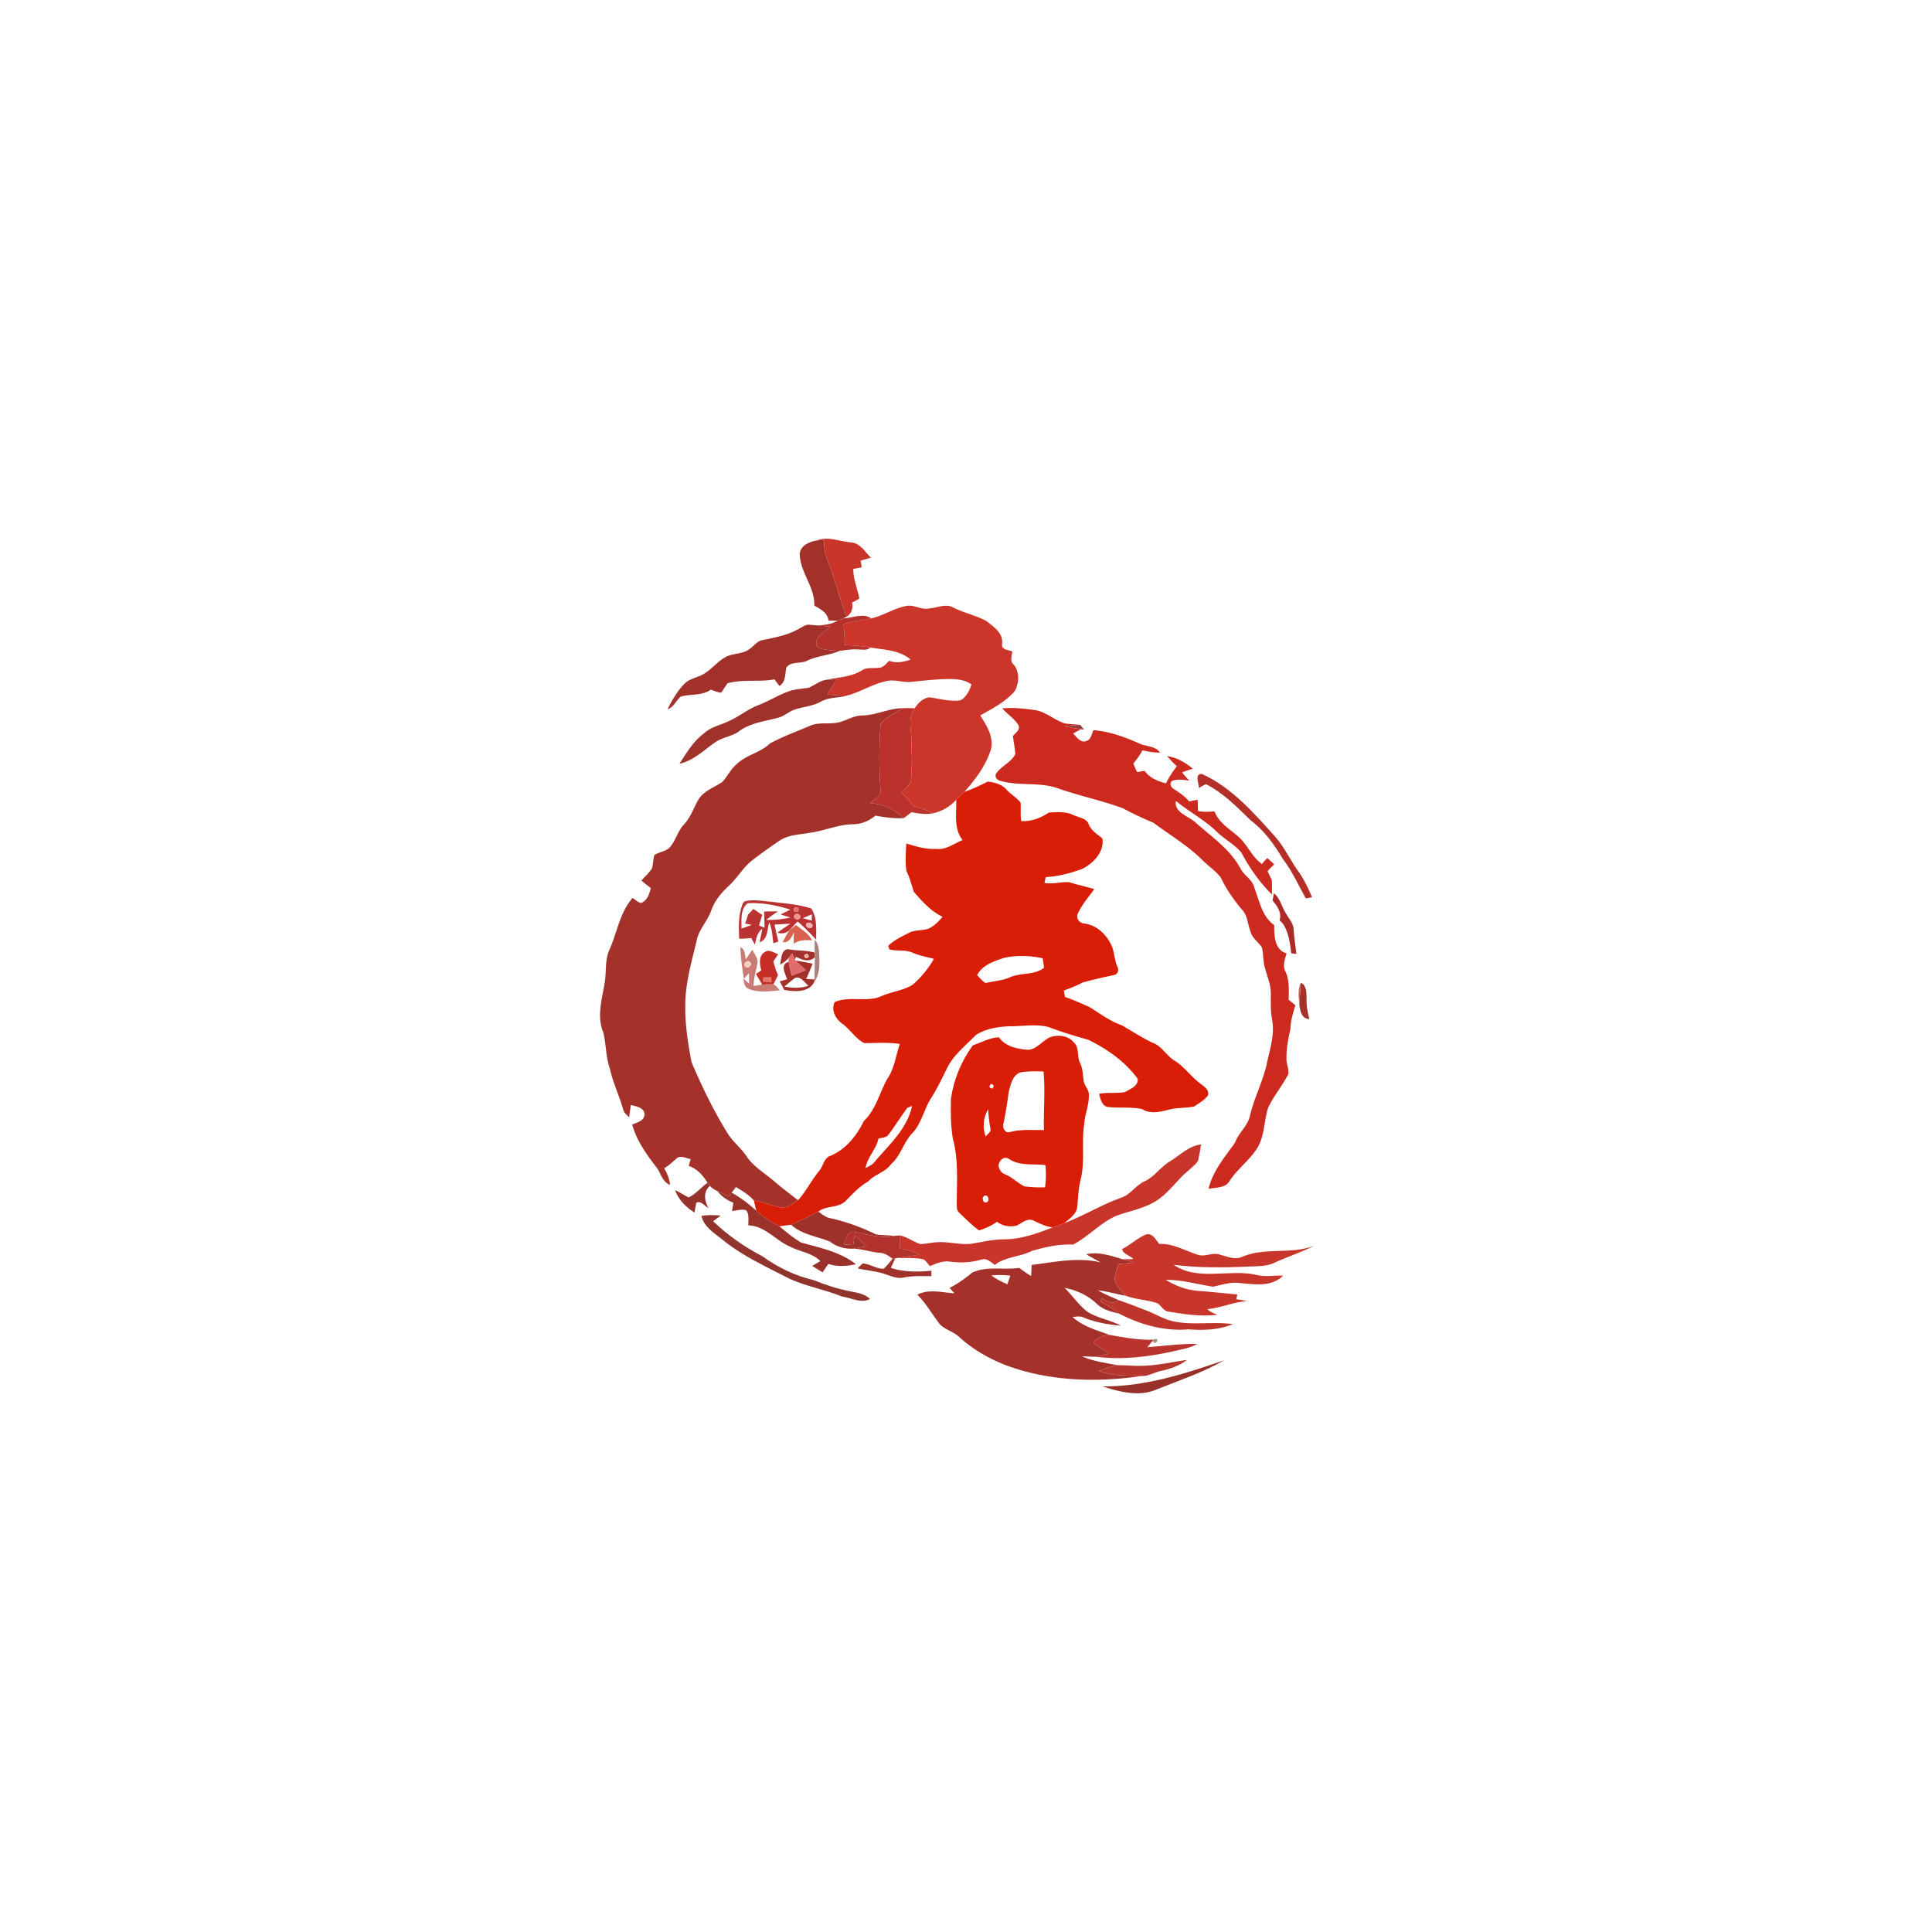 <svg t="1609912602018" class="icon" viewBox="0 0 2315 1024" version="1.1" xmlns="http://www.w3.org/2000/svg" p-id="19096" width="200" height="200"><path d="M978.608 2.141c13.41-5.449 27.141 1.076 40.686 2.293 11.31 0.433 17.05 11.33 24.339 18.345-4.107 1.162-8.233 2.295-12.333 3.428 0.401 2.7 0.779 5.371 1.186 8.067-3.373 0.675-6.72 1.296-10.065 1.943-0.079 12.25 4.993 23.527 7.289 35.346-2.698 1.969-5.723 3.428-8.691 4.938 1.377 6.718-0.509 13.056-6.451 16.944-8.631-21.934-14.163-44.949-22.714-66.938-3.318-7.961-4.883-16.486-4.423-25.094-2.946 0.187-5.884 0.431-8.824 0.728z" fill="#CA352B" p-id="19097"></path><path d="M958.429 20.863c-1.538-11.516 10.704-17.294 20.179-18.722 2.94-0.299 5.878-0.541 8.824-0.73-0.46 8.608 1.105 17.133 4.423 25.094 8.551 21.989 14.083 45.004 22.714 66.938-1.02 0.513-3.044 1.538-4.071 2.075-2.242 0.918-4.478 1.835-6.692 2.753a168.126 168.126 0 0 1-11.086-0.269c-1.082-9.552-9.686-13.599-17.023-17.918 0.806-21.499-15.731-38.308-17.267-59.221zM952.869 505.457c6.983 0.972 13.918 2.321 20.854 3.75a320.189 320.189 0 0 1-7.747 18.291c3.296 0.193 6.614 0.378 9.929 0.594l-0.104 2.724c-5.906 13.141-24.093 12.25-36.182 9.77a594.054 594.054 0 0 0-5.343-10.173c2.97-0.836 5.939-1.672 8.928-2.48-2.367-6.718-8.846-18.05 1.837-20.856 1.033 5.53 2.295 11.007 3.54 16.482a1007.164 1007.164 0 0 0 16.94-6.472 573.107 573.107 0 0 0-12.651-11.629zM939.834 536.593c9.556 1.971 19.511 2.265 28.845-0.972-4.669-3.644-8.96-11.44-15.837-9.418-4.505 3.239-8.661 6.937-13.008 10.39zM1558.739 531.926c7.666 4.018 6.499 13.436 6.902 20.693-0.32 7.796 1.483 15.405 3.32 22.933-9.42-0.271-10.986-9.55-12.01-17.051 0.49-8.848 1.084-17.727 1.788-26.575z" fill="#A3312A" p-id="19098"></path><path d="M1084.904 80.816c9.719-2.726 18.943 5.097 28.737 2.669 9.737-0.674 20.531-6.476 29.57-0.431 12.517 5.961 26.361 8.93 38.607 15.487 8.771 6.905 20.479 14.514 18.943 27.356-1.402 7.42 7.446 7.178 12.167 9.174-0.131 4.911-3.103 10.82 0.919 14.921 8.201 8.714 7.471 22.718 2.051 32.674-11.147 12.868-26.74 20.801-41.335 29.108 7.715 12.197 16.648 25.93 12.679 41.091-6.069 19.131-18.504 35.616-31.645 50.481a300.228 300.228 0 0 0-9.8 9.444c-7.337 8.203-17.102 13.951-27.897 16.217-7.255-3.939-15.16-6.423-23.124-8.474-4.476-5.963-9.355-11.574-14.811-16.648 4.726-4.612 11.552-8.659 11.796-16.026 1.402-16.079 0.698-32.296 0.242-48.43-0.271-12.114-4.319-25.792 4.047-36.208 3.935-6.285 9.847-12.246 17.562-13.164 12.414 1.589 24.85 5.558 37.476 3.532 6.745-3.858 10.714-11.707 12.976-18.938-7.471-5.505-17.131-6.451-26.117-6.533-15.462 0.081-30.811 1.943-46.186 3.428-9.609 1.025-19.074-3.048-28.683-1.105-17.131 3.21-31.969 13.436-48.78 17.698-7.611-0.216-15.214-0.836-22.825-1.402 3.67-6.207 7.45-12.331 11.251-18.427-4.423 0.24-8.873 0.458-13.271 0.834 14.407-3.074 29.837-3.237 42.815-11.088 6.097-4.399 13.707-2.403 20.671-3.4 5.581 0.055 8.792-5.1 12.598-8.389 8.468 3.318 17.297 1.347 25.629-1.379-13.194-11.574-31.704-11.654-48.103-14.514-10.146-1.754-20.426-2.592-30.703-2.889-0.161-8.553-0.649-17.076-1.597-25.548 10.926-2.753 22.046-4.643 33.161-6.504 14.248-3.019 26.63-11.735 40.982-14.62z" fill="#CC352A" p-id="19099"></path><path d="M1010.495 95.518c10.903-0.458 23.631-6.852 33.431-0.079-11.115 1.862-22.235 3.752-33.161 6.504 0.948 8.474 1.436 16.995 1.597 25.548 10.279 0.297 20.557 1.135 30.703 2.889-4.51 4.073-10.417 2.319-15.837 2.265-7.043-0.403-14.004 0.972-20.994 1.672-8.901-0.352-18.16-0.513-26.469-4.128-7.04-11.253 8.634-18.266 15.055-25.092-8.364-0.486-16.701-1.298-25.033-1.996 11.548 1.186 23.607 0.942 34.016-4.832 2.213-0.914 4.452-1.831 6.692-2.751z" fill="#B4322B" p-id="19100"></path><path d="M957.833 107.635c3.856-1.699 7.444-5.127 11.953-4.531 8.332 0.698 16.671 1.508 25.033 1.996-6.421 6.824-22.095 13.837-15.055 25.092 8.311 3.615 17.568 3.776 26.469 4.128-12.761 5.585-27.114 5.908-39.659 12.14-7.666 3.642-18.618 0.216-24.254 7.745-1.894 7.742-0.46 17.481-8.423 22.205a1023.765 1023.765 0 0 1-5.853-7.88c-18.423 3.481-37.665-0.431-56.007 4.612-3.076 3.481-5.023 7.772-7.936 11.361-4.313-0.433-8.311-2.161-12.301-3.697-10.708 7.823-24.314 4.856-36.267 8.443-5.443 4.938-8.197 12.602-15.668 15.218 5.176-10.738 11.355-21.179 19.528-29.922 6.529-7.308 16.951-7.984 24.855-13.084 8.633-5.532 15.182-13.708 24.006-18.968 9.149-5.855 21.374-3.455 29.979-10.441 5.369-3.481 9.149-9.847 15.969-10.657 14.923-3.105 30.277-5.939 43.632-13.761zM943.856 491.805c10.685 2.159 21.991 1.109 32.434 4.185l0.104 5.477c-6.826 6.637-15.404 3.074-22.716-0.513-0.272 0.889-0.781 2.696-1.023 3.613a1405.852 1405.852 0 0 0-3.402-7.473c-1.321 1.538-2.62 3.076-3.888 4.643-2.853 3.693-6.686 6.419-10.708 8.714 1.752-6.368 0.919-17.35 9.198-18.646z m19.802 7.257c0.46 3.833 2.242 4.506 5.399 1.998-0.46-3.78-2.242-4.452-5.399-1.998z" fill="#A2312B" p-id="19101"></path><path d="M969.462 178.483c6.639-3.129 12.598-7.931 19.993-9.336 4.397-0.376 8.848-0.592 13.271-0.834a907.632 907.632 0 0 0-11.251 18.427c7.611 0.566 15.214 1.186 22.825 1.402-10.277 2.885-21.635 1.725-31.078 7.312-9.527 5.206-20.566 5.91-30.733 9.174-7.127 2.319-12.657 7.959-19.912 9.876-15.808 4.236-32.968 6.018-46.566 15.945-8.739 6.718-20.449 7.231-29.299 13.735-13.621 9.387-25.792 21.851-42.575 25.44 8.468-12.923 16.457-26.764 29.165-36.101 8.305-8.228 20.317-10.008 30.436-15.188 12.248-5.369 22.551-14.38 35.206-18.968 12.653-4.885 24.119-12.382 37.016-16.73 7.556-2.641 15.678-2.722 23.501-4.153z" fill="#A1312B" p-id="19102"></path><path d="M1032.704 211.805c16.942-0.03 32.376-8.85 49.321-8.716-9.283 5.613-19.619 10.386-26.874 18.673-1.862 26.117-1.862 52.583-0.136 78.755 1.461 8.012-7.526 11.574-12.138 16.351 15.137 1.133 29.381 6.96 40.009 17.969-11.387 0.592-22.771-0.946-33.919-3.021-7.628 6.366-16.911 10.33-26.978 10.386-17.591 0.216-33.827 7.772-51.097 10.091-12.464 2.374-26.062 2.24-36.939 9.631C922.735 369.53 911.673 377.355 901.013 385.69c-10.714 8.256-17.161 20.508-27.037 29.6-9.062 8.311-17.297 17.912-21.531 29.623-4.289 12.95-14.915 22.825-17.617 36.422-6.022 25.2-13.464 50.428-13.676 76.543-0.568 23.312 3.152 46.515 7.467 69.343 12.846 30.081 27.146 59.758 44.658 87.495 6.15 8.93 14.84 15.759 20.905 24.768 8.882 13.623 23.609 21.395 35.401 32.107 8.634 7.287 17.698 14.028 26.573 21.017-6.499 4.586-14.077 10.553-22.578 8.175-10.197-2.213-19.972-6.043-30.247-7.743-5.912-6.909-13.865-11.521-21.528-16.162a989.764 989.764 0 0 0-5.017 6.743c-0.812 1.107-2.425 3.322-3.239 4.429-4.616-2.079-9.257-4.103-13.841-6.262-3.265-1.699-6.773-3.4-9.068-6.364-0.7-0.948-2.128-2.809-2.828-3.753-5.532-8.689-12.467-16.834-22.585-20.126a727.139 727.139 0 0 1 2.376-8.126c-5.017-0.831-10.388-4.149-15.352-2.021-5.452 4.376-10.335 9.499-16.463 13.033 3.833 6.016 6.241 12.789 7.183 19.884-8.742-3.343-10.929-12.787-15.489-19.912-12.248-15.888-24.579-32.724-29.95-52.369 5.721-2.7 14.386-4.208 14.764-12.057-0.028-8.392-10.173-9.768-16.463-11.468a535.557 535.557 0 0 1-2.047 14.866c-2.376-2.724-5.668-4.995-6.826-8.553-4.559-16.756-12.411-32.406-16.052-49.429-5.046-14.06-4.533-29.195-7.931-43.573-8.341-19.534-1.349-40.929 1.78-60.894 1.916-12.681 0-26.119 5.365-38.151 9.446-20.746 12.307-44.597 27.822-62.273 3.422 1.943 6.281 5.345 10.331 5.963 7.335-2.859 9.794-10.926 11.627-17.804-3.833-2.968-7.634-5.91-11.33-9.013 4.156-4.885 9.225-9.09 12.624-14.596 1.565-5.205 1.402-10.712 2.832-15.92 5.534-3.856 13.033-4.1 18.001-8.739 7.711-8.256 9.815-20.101 17.725-28.223 7.738-8.337 11.251-19.32 16.807-29.033 6.311-11.062 19.316-14.893 29.165-21.906 6.041-6.639 9.876-15.192 16.891-21.019 11.468-11.196 28.353-13.652 39.879-24.793 14.942-8.201 31.131-14.03 46.805-20.722 11.877-5.961 25.472-1.349 37.803-5.235 8.547-2.505 16.452-7.496 25.601-7.658zM1301.642 857.442c14.785-3.455 29.299 1.699 43.301 5.906 4.856 1.353 9.745 2.679 14.622 4.022-6.474 0.592-12.976 1.19-19.452 1.722-1.78 6.241-4.586 12.473-4.26 19.079 1.998 7.444 7.796 13.08 12.657 18.807-11.092-1.727-21.857-5.237-33.057-6.368 7.849 4.61 16.376 7.878 24.634 11.652-6.606 5.906-13.65 1.998-19.827-2.21-0.382 1.024-1.186 3.103-1.568 4.156a122.08 122.08 0 0 1 22.101 14.24c-9.715-2.157-19.859-4.879-27.114-12.138-10.47-9.957-24.038-15.837-38.076-18.695 9.56 9.416 17.027 20.93 27.85 29.025 12.276 7.452 26.95 9.527 39.604 16.355-15.08-1.324-30.189-3.912-44.302-9.603-4.23-2.272-9.011-1.273-13.519-0.785 12.418 11.33 29.036 15.89 44.47 21.446-7.774 0-14.785 3.371-19.668 9.369 6.15 4.366 12.329 8.739 18.484 13.135-5.155 1.294-10.335 2.62-15.544 3.644-5.5 0.053-10.98-0.433-16.457-0.433 13.357 5.884 27.926 7.715 42.115 10.521-7.416 1.515-14.543 4.022-21.503 6.934 16.111 6.476 33.728 4.998 50.696 6.097-53.61 7.91-109.94 6.26-161.234-12.464-20.903-7.986-40.739-19.182-57.274-34.368-7.556-7.206-19.1-8.879-25.2-17.865-8.207-11.033-15.165-23.015-24.927-32.805 14.028-7.174 29.619-2.511 44.432-1.618-1.916-2.187-3.859-4.374-5.772-6.529 9.789-4.86 18.641-11.31 27.059-18.245 17.672-8.332 37.61-2.859 56.251-5.715 4.667 3.371 9.361 6.771 14.329 9.766 0.293-4.452 0.46-8.848 0.651-13.275 27.379-3.347 55.25-9.686 82.716-2.995-5.753-3.265-11.631-6.285-17.218-9.766z m-113.667 25.359c5.827 4.482 12.464 7.692 19.184 10.579a777.321 777.321 0 0 1 3.4-10.282c-7.503-0.884-15.084-1.158-22.583-0.297z m-14.465 1.731" fill="#A4322B" p-id="19103"></path><path d="M1082.025 203.089c4.667-0.376 9.361 0.026 14.028 0.134-8.366 10.417-4.315 24.095-4.047 36.208 0.456 16.134 1.16 32.351-0.242 48.43-0.244 7.367-7.07 11.414-11.796 16.026 5.456 5.074 10.335 10.685 14.811 16.648 7.965 2.049 15.869 4.533 23.124 8.474-8.549 1.833-17.239 0.348-25.707-1.271-3.108 2.374-6.183 4.775-9.312 7.098-10.629-11.009-24.872-16.836-40.009-17.969 4.612-4.775 13.599-8.337 12.138-16.351-1.725-26.17-1.725-52.637 0.136-78.755 7.255-8.286 17.591-13.06 26.874-18.673z" fill="#BA322B" p-id="19104"></path><path d="M1200.927 203.305c13.054-1.241 26.199 0.271 39.143 2.024 13.2 1.998 23.155 12.006 35.618 15.918 6.122 1.107 12.358 1.054 18.537 1.754-6.395 0.352-12.738 0.944-19.106 1.565 6.692 1.43 13.415 2.777 20.182 3.725-3.184 1.646-6.366 3.343-9.497 5.099 4.262 4.126 9.041 11.898 16.052 8.928 5.691-1.699 6.043-8.417 8.392-12.95 19.562 1.566 38.261 8.527 56.039 16.514 8.063 3.182 18.16 2.562 23.737 10.411-7.174 0.189-14.191-1.216-21.149-2.724-2.917 5.747-6.854 10.846-10.876 15.863a585.561 585.561 0 0 0 4.402 10.197 1239.608 1239.608 0 0 0 9.094-1.483c6.069 8.5 15.918 12.655 25.735 14.948 3.269-7.446 8.207-13.922 12.846-20.532-4.022-3.803-8.012-7.662-11.467-11.979 11.544 1.591 21.77 7.664 30.648 14.976-4.319 1.428-8.634 2.777-12.816 4.423 2.535 3.508 5.556 6.639 8.553 9.794-6.826-0.728-14.032-2.213-20.614 0.539-3.644 2.887-1.268 7.636 2.073 9.526 6.587 4.399 13.281 8.769 18.429 14.919 3.405-0.645 6.801-1.319 10.207-1.996 0.129 4.506 0.267 9.011 0.428 13.546 6.476 1.347 13.139 0.969 19.696 0.431 5.127 13.086 17.239 20.665 27.519 29.299 11.629 9.631 16.919 24.821 29.252 33.751a160.601 160.601 0 0 1 6.499-7.123c2.889 2.376 5.587 4.991 8.364 7.528-2.722 2.671-5.636 5.153-7.904 8.23 1.51 3.67 3.481 7.149 5.013 10.846 0.271 5.638 0.195 11.304 0.114 16.97-14.976-14.571-26.876-31.973-36.723-50.32-7.986-9.28-18.964-15.298-28.007-23.47-14.974-15.003-33.938-24.878-50.29-38.176-2.376 13.786 14.514 17.888 22.823 25.224 19.452 17.348 42.175 32.514 54.747 56.065 4.26 8.199 13.784 12.571 16.134 21.908 6.122 15.837 9.253 35.128 24.01 45.516 0.134 12.492 0.191 29.731 14.893 33.885-2.185 7.233-5.078 15.003-1.158 22.231 4.749 10.496 3.774 22.123 3.612 33.323 2.669 2.183 5.452 4.315 8.012 6.716-2.722 9.2-5.668 18.429-5.853 28.111-2.563 11.656-4.991 23.419-4.749 35.427-0.352 6.34 3.021 12.356 2.242 18.669-7.183 14.408-18.022 26.683-24.579 41.39-4.645 15.483-3.941 32.699-12.414 46.971-9.143 14.81-23.768 25.09-33.321 39.633-4.96 9.013-16.535 7.847-25.253 9.658 4.749-20.964 19.236-37.907 31.433-54.934 4.342-12.327 16.026-20.608 18.347-33.724 4.987-19.935 14.299-38.499 19.344-58.411 3.617-18.158 10.303-36.369 7.066-55.121-2.1-10.712-1.642-21.639-1.642-32.481-0.108-13.41-7.312-25.442-8.665-38.664-0.808-5.534-0.511-11.306-2.427-16.622-4.558-6.26-11.709-10.982-13.463-18.994-3.262-8.419-3.286-18.453-9.762-25.334-10.065-11.924-19.106-24.874-25.797-39.014-6.395-7.904-14.97-13.761-22.176-20.909-17.379-17.241-38.634-29.706-58.118-44.275-12.437-5.396-24.819-10.899-36.693-17.485-25.196-9.225-51.586-14.783-76.944-23.552-22.64-8.555-47.544-2.594-70.506-9.499-3.746-1.054-5.5-3.534-5.256-7.448 5.906-9.955 18.427-13.975 23.631-24.335-0.433-7.312-1.943-14.488-2.859-21.745 3.184-3.859 9.798-7.961 6.207-13.68-4.991-7.651-12.976-12.67-18.991-19.469z" fill="#CC291F" p-id="19105"></path><path d="M1275.118 224.566c6.366-0.621 12.711-1.215 19.106-1.565 1.215 1.459 3.612 4.342 4.83 5.774l-3.752-0.484c-6.769-0.948-13.493-2.293-20.184-3.725z" fill="#993B36" p-id="19106"></path><path d="M1436.487 298.681c0.272-5.369-5.558-17.157 3.617-16.807 35.669 16.026 61.974 46.46 87.684 74.95 12.144 13.707 19.322 30.705 30.357 45.218 5.558 8.663 9.981 18.081 14.026 27.576-1.884 0.35-5.668 1.025-7.552 1.375-8.933-16.16-16.486-33.13-27.844-47.809-10.091-17.216-22.125-33.618-38.18-45.732-16.457-16.001-32.833-32.835-53.527-43.329-2.995 1.269-5.746 2.993-8.582 4.559z" fill="#B32F27" p-id="19107"></path><path d="M1155.599 303.347c9.684-3.398 18.964-7.742 28.087-12.329 8.144 0.972 16.86 3.235 22.441 9.686 4.998 5.799 12.116 9.387 16.783 15.487 0.541 7.367-0.433 14.84 0.808 22.176 11.906 0.621 23.344-3.587 33.03-10.25 9.929-0.541 20.449-1.512 29.647 3.103 6.423 3.023 15.544 3.508 18.266 11.226 3.048 7.579 10.494 11.682 16.346 16.834 2.166 16.404-10.678 29.248-24.004 36.29-14.223 5.206-28.868 9.036-44.031 9.981-0.354 1.703-1.056 5.127-1.434 6.854 9.798 1.78 19.484-1.213 29.25-0.918 10.01 3.21 20.341 5.288 30.38 8.364-6.903 9.902-15.301 19.023-20.048 30.243-1.565 5.965 2.859 10.793 8.714 11.117 16.032 2.132 28.52 15.648 33.67 30.38 1.862 7.176 2.512 14.677 5.502 21.558 1.998 3.587 0.411 8.903-3.99 9.63-12.49 2.675-25.012 5.452-37.31 8.852-7.45 3.78-15.141 6.96-23.018 9.739 0.352 1.941 1.082 5.799 1.434 7.715 9.902 3.373 19.446 7.743 29.031 11.926 12.817 7.796 24.85 17.21 39.251 22.071 11.958 7.068 23.665 14.596 36.188 20.667 11.52 3.806 16.887 15.674 26.978 21.745 12.063 7.528 19.967 19.698 31.433 27.899 4.342 3.532 10.574 7.337 8.23 13.947-4.262 5.638-10.742 9.2-16.541 13.088-9.847 1.915-20.129 1.105-29.895 3.666-10.492 2.671-22.364 5.721-32.16-0.621-13.438-2.83-27.442-1.105-41.063-2.505-7.337-1.298-9.07-9.688-10.466-15.759 10.14-2.24 20.693-0.132 30.811-2.183 6.232-3.508 16.404-7.18 15.294-15.948-15.16-20.585-36.61-35.72-59.407-46.784-16.026-4.423-31.942-9.28-47.486-15.161-13.979-3.697-28.575-1.16-42.821-0.972-15.131 0.161-31.108 2.238-44.111 10.494-11.896 12.413-26.172 23.149-34.082 38.825-6.258 12.517-12.191 25.255-19.745 37.096-8.634 13.436-11.251 30.3-22.636 42.007-10.384 11.009-13.627 26.74-25.12 36.804-6.962 9.849-19.723 12.14-27.678 20.909-10.123 5.799-18.022 14.242-26.121 22.475-8.767 9.766-23.416 5.717-33.399 13.519-10.742 5.609-21.639 10.952-32.754 15.727-4.667 0.753-9.334 1.3-14.004 1.831-9.93-5.123-19.318-11.274-27.655-18.722-0.942-4.047-1.913-8.092-2.859-12.087 10.277 1.699 20.052 5.53 30.247 7.743 8.498 2.378 16.079-3.589 22.578-8.175 9.961-10.551 16.056-23.959 25.391-34.967 4.964-5.937 5.558-15.89 13.924-18.344 18.154-7.8 31.159-24.04 39.582-41.443 14.433-13.542 18.586-33.615 28.054-50.424 8.64-12.466 10.201-27.95 15.139-42.009-14.168-2.159-28.467-1.024-42.658-0.999-10.604-5.369-16.703-16.459-26.335-23.23-7.959-5.693-13.784-16.404-9.064-25.956 18.103-7.904 39.094 1.107 57.036-7.552 11.731-4.938 24.85-6.368 35.883-12.87 10.466-8.716 19.129-19.615 25.981-31.352-8.311-2.266-16.864-3.642-24.821-7.068-8.933-4.344-19.102-1.89-28.495-4.183-0.373-1.076-1.105-3.265-1.483-4.344 7.206-7.068 16.463-11.302 25.338-15.808 7.04-3.536 15.273-2.265 22.663-4.643 6.934-3.101 12.409-8.551 17.08-14.407-14-6.692-24.449-18.427-34.426-29.946-2.698-8.364-4.836-16.945-8.797-24.876-1.618-10.899-0.698-21.989-0.238-32.915 11.731 3.373 23.52 7.257 35.932 6.393 11.847 1.619 21.234-6.582 31.649-10.549-11.088-13.708-7.125-32.08-7.692-48.322a302.211 302.211 0 0 1 9.8-9.446z m15.211 219.54c3.214 3.345 6.073 7.233 10.205 9.524 9.198-2.185 18.862-2.751 27.708-6.232 13.41-6.773 29.977-2.456 42.304-12.032-0.511-3.803-1.056-7.609-1.618-11.385-15.105-3.4-30.974-3.776-46.16-0.592-12.331 4.234-25.826 8.336-32.44 20.718z m-83.361 158.941c-8.04 10.335-14.785 21.772-22.803 32.217-2.751 3.829-7.931 3.532-12.004 4.8-2.809 12.814-13.33 22.148-15.487 35.183 4.096-1.996 8.442-3.992 11.221-7.796 17.161-20.292 38.849-39.366 44.465-66.535-1.347 0.539-4.043 1.591-5.392 2.132z" fill="#d81e06" p-id="19108"></path><path d="M1258.638 597.163c9.522-3.21 21.336-1.833 28.002 6.342 7.174 6.368 3.428 16.998 7.584 24.768 3.373 6.529 3.076 14.028 4.234 21.125 0.594 6.045 6.362 10.333 6.264 16.569 0.56 12.168-4.889 23.552-5.64 35.639-3.455 22.258 1.375 45.138-4.4 67.103-2.675 10.195-2.773 20.799-3.806 31.246-0.564 9.253-9.227 14.564-15.458 20.15-4.694 1.943-9.469 3.612-14.299 5.127-8.527-1.111-16.107-5.019-23.718-8.689-7.308-2.242-12.973 3.371-18.911 6.447-8.256 2.079-17.161 0.726-23.957-4.505-6.451 4.802-13.898 7.931-21.478 10.415-8.417-6.311-15.888-13.707-23.393-21.021-3.909-2.94-3.048-8.144-3.237-12.407 0-25.553 2.268-51.722-4.72-76.653-2.588-15.729-2.588-31.785-2.291-47.673 3.368-23.124 12.409-45.248 26.274-64.053 10.254-3.506 20.103-9.225 31.136-9.711 8.148 11.357 22.451 14.219 35.563 15.055 10.653-1.109 16.86-11.31 26.252-15.275z m-36.371 42.412c-9.391 3.78-11.416 14.976-13.625 23.718-1.699 12.6-3.589 25.145-6.26 37.557-1.618 4.938 2.024 12.116 7.959 10.04 13.275-3.562 26.984-2.109 40.552-2.297-0.704-23.421 1.775-46.89-0.456-70.201-9.387-0.352-18.917-0.569-28.17 1.182z m-35.104 13.841c-2.458 3.186-1.835 5.017 1.916 5.424 2.512-3.21 1.89-5.017-1.916-5.424z m-6.097 62.812c2.401-2.834 7.151-5.695 5.611-10.063-1.483-7.418-2.162-14.944-2.669-22.449-5.778 9.739-7.04 21.908-2.942 32.512z m15.544 35.804c0.942 4.049 3.207 7.984 7.39 9.416 8.604 3.506 15.247 10.333 23.368 14.622 8.23 0.946 16.594 1.538 24.903 1.107 1.048-8.877 1.508-17.837 0.293-26.683-14.569-1.699-30.622 1.428-43.464-7.178-5.965-4.773-12.921 2.533-12.49 8.716z m-17.647 35.722c-3.483 2.586-0.136 10.195 4.075 6.879 3.477-2.594 0.081-10.146-4.075-6.879z" fill="#d81e06" p-id="19109"></path><path d="M1526.494 424.761c7.556 6.177 9.225 16.323 14.329 24.227 3.504 6.393 9.416 12.17 9.331 19.965 0.486 9.579 2.266 19.025 3.188 28.544-1.565-0.163-4.639-0.539-6.183-0.726-1.186-12.252-3.233-25.552-10.14-35.832-0.946-0.916-2.808-2.696-3.752-3.587 2.861-9.31-2.749-17.078-8.445-23.798 0.541-2.94 1.111-5.882 1.672-8.793z" fill="#AC2B26" p-id="19110"></path><path d="M889.382 439.005c0.708-3.237 2.7-4.938 6.045-5.127 9.361-1.591 18.858 0.378 28.219 1.082 16.219 1.996 32.731 3.101 48.379 8.093 7.227 10.846 5.91 24.903 5.939 37.366-7.151-7.503-14.325-14.948-22.154-21.747-3.347 3.32-6.476 6.826-9.658 10.305-3.99 3.806-9.306 4.832-14.488 2.997 4.993-3.723 10.303-7.017 15.377-10.657-6.336 0.269-12.649 0.702-18.964 1.052 1.266 6.797 2.944 13.544 4.724 20.262-2.022 0.702-4.079 1.43-6.101 2.13-1.186-8.417-1.51-17.133-4.911-25.039-2.944 8.313-1.218 20.426-11.578 23.8 1.005-5.45 2.353-10.846 3.269-16.295-5.988 4.667-7.634 12.032-8.852 19.129a106.726 106.726 0 0 1-4.391-7.88c-4.834 0.433-9.662 0.891-14.52 0.81-0.566-13.464-1.188-27.44 3.666-40.282z m6.37-2.159c-8.933 7.286-7.043 20.154-7.314 30.351 4.158-1.457 8.313-2.913 12.469-4.423-2.024-0.403-6.043-1.239-8.067-1.646 1.266-3.562 2.48-7.149 3.534-10.763 2.157-2.213 4.257-4.48 6.366-6.718a259.11 259.11 0 0 0 10.655 7.068c-1.353 4.234-2.563 8.527-3.994 12.734 2.242 0.891 4.51 1.78 6.745 2.671-0.131-6.474-0.378-12.923-0.541-19.371 5.511-0.161 10.986-0.216 16.486-0.161-4.612 3.345-9.55 6.285-13.729 10.142 9.713 0.405 19.369-0.861 28.866-2.804a1546.132 1546.132 0 0 1-11.841-3.699c3.884-1.941 7.77-3.884 11.68-5.772-16.541-5.074-33.942-8.799-51.315-7.611z m56.088 5.424c-1.428 4.37 0.059 5.853 4.478 4.478 1.408-4.399-0.076-5.882-4.478-4.478z m0.407 8.525c-2.995 3.67 3.562 7.286 6.069 4.047 2.864-3.64-3.589-7.312-6.069-4.047z m9.741 3.912c3.557 0.972 7.119 1.943 10.714 2.915 0-1.89 0.026-5.668 0.026-7.53-3.595 1.512-7.183 3.023-10.74 4.614z m4.535 6.366c-2.484 3.562 3.774 7.395 6.444 4.505 2.62-3.666-3.748-7.335-6.444-4.505z" fill="#BB3232" p-id="19111"></path><path d="M951.84 442.27c4.4-1.404 5.884 0.079 4.478 4.478-4.418 1.375-5.906-0.108-4.478-4.478z" fill="#E47070" p-id="19112"></path><path d="M952.246 450.795c2.48-3.267 8.933 0.407 6.069 4.047-2.507 3.239-9.064-0.375-6.069-4.047z" fill="#F1958F" p-id="19113"></path><path d="M966.522 461.073c2.696-2.832 9.064 0.836 6.444 4.505-2.669 2.891-8.928-0.942-6.444-4.505z" fill="#F5B2B3" p-id="19114"></path><path d="M946.151 468.98c2.512-2.077 5.046-4.045 7.581-6.069 6.989 5.585 15.328 10.036 19.397 18.427-7.687-0.783-15.538-0.513-22.201 3.912 0.026-4.505 0.134-8.984 0.325-13.461-2.779 5.636-5.611 12.84-13.383 11.599 2.505-4.938 5.125-9.876 8.281-14.408z" fill="#D96150" p-id="19115"></path><path d="M976.264 480.609c5.153 5.503 5.099 13.383 5.469 20.423 0.276 10.146 0.356 21.206-5.929 29.786l0.104-2.724c0.114-8.875 0.407-17.751 0.486-26.628l-0.104-5.477a189.499 189.499 0 0 1-0.026-15.379z" fill="#AC807F" p-id="19116"></path><path d="M887.225 489.514c5.88 2.318 5.099 9.334 6.557 14.405 2.539-3.829 5.046-7.687 7.634-11.465 2.348 5.367 7.609 10.386 6.122 16.7-1.722 8.905-4.366 17.619-4.663 26.762a269.818 269.818 0 0 1 10.331-1.565c4.482-0.403 8.986-0.484 13.491-0.35 3.4 1.349 5.394 4.505 7.692 7.176-12.197 1.08-25.202 3.076-36.884-1.591-5.534-1.754-6.043-7.878-7.017-12.653a269.222 269.222 0 0 1 7.233 6.205 406.188 406.188 0 0 1-0.272-12.789 465.293 465.293 0 0 1-6.073 7.015C889.412 514.819 887.495 502.218 887.225 489.514z m6.236 18.075c-4.266 3.265 1.426 9.145 4.745 4.832 4.45-3.32-1.343-8.905-4.745-4.832z" fill="#CA7B73" p-id="19117"></path><path d="M916.337 495.475c4.883-4.372 10.98 1.024 16.189 2.295a512.384 512.384 0 0 0-5.853 8.82c1.618 5.477 3.025 11.064 5.666 16.162A760.519 760.519 0 0 1 926.699 534.001c-4.506-0.134-9.009-0.053-13.493 0.352-2.295-4.37-4.83-8.58-7.503-12.708 2.138-1.485 4.319-2.94 6.48-4.37-1.809-7.042-3.54-17.78 4.155-21.8z m-1.646 30.298c-0.028 1.215-0.078 3.642-0.104 4.856l9.762 0.322c-0.081-1.321-0.212-3.963-0.293-5.286-3.129 0.026-6.232 0.051-9.365 0.108z" fill="#C62F28" p-id="19118"></path><path d="M945.366 501.735c1.268-1.565 2.565-3.105 3.888-4.643a1478.342 1478.342 0 0 1 3.402 7.473l0.216 0.891a581.87 581.87 0 0 1 12.653 11.629 991.073 991.073 0 0 1-16.94 6.472c-1.245-5.477-2.507-10.952-3.54-16.482-0.403-1.78-0.242-3.615 0.322-5.341z" fill="#E06B6D" p-id="19119"></path><path d="M963.658 499.062c3.158-2.452 4.938-1.78 5.399 1.998-3.158 2.509-4.938 1.833-5.399-1.998z" fill="#F5B2A1" p-id="19120"></path><path d="M893.46 507.589c3.402-4.073 9.194 1.512 4.745 4.832-3.318 4.313-9.011-1.568-4.745-4.832z" fill="#F4CEC0" p-id="19121"></path><path d="M914.691 525.773c3.133-0.057 6.236-0.081 9.365-0.108 0.081 1.322 0.212 3.965 0.293 5.286l-9.762-0.322c0.026-1.215 0.076-3.642 0.104-4.856z" fill="#E6776F" p-id="19122"></path><path d="M1556.953 558.501c-0.785-8.822-2.318-18.292 1.786-26.575-0.704 8.848-1.298 17.727-1.786 26.575z" fill="#D15E55" p-id="19123"></path><path d="M1401.735 746.149c12.176-7.259 22.666-18.779 37.482-20.292-1.029 6.64-2.215 13.273-3.699 19.831-3.615 5.021-8.689 8.712-13.22 12.899-11.737 9.845-20.313 22.984-32.809 32.024-15.05 11.548-34.373 14.244-51.746 20.638-19.265 8.341-33.48 25.039-51.909 34.54-16.73-0.757-33.216 2.826-49.162 7.549-14.295 7.45-31.728 6.637-44.731 16.836-4.749-3.4-9.686-8.739-16.107-6.34-11.981 3.453-24.494 4.126-36.854 2.484-8.689-1.538-16.891 2.024-24.713 5.343-2.295-2.726-4.374-5.666-7.096-7.989-10.551-2.669-21.56-1.426-32.323-1.78 8.826-1.43 17.698-2.613 26.55-4.047-7.125-4.13-15.114-6.258-23.23-7.231 0.271-5.286-0.348-10.553-0.191-15.837 8.983 1.669 16.215 7.637 24.77 10.417 6.393-0.081 12.63-1.759 19.019-2.187 14.435-1.213 28.683 3.666 43.116 1.699 12.492-2.185 24.958-5.017 37.694-5.203 20.368 0.185 39.879-6.858 58.546-14.276 4.83-1.515 9.603-3.184 14.299-5.127 23.206-8.771 44.383-22.127 67.831-30.408 11.44-3.562 17.532-15.084 28.352-19.721 11.868-5.5 18.97-17.263 30.134-23.82zM1344.568 851.154c10.12-4.877 18.207-13.247 28.628-17.481 7.878-2.132 11.762 6.47 15.89 11.412 16.297-0.812 30.4 7.743 45.325 12.653 8.82 3.508 17.884-2.832 26.736-0.081 9.068 2.318 18.673 7.096 27.926 2.533 27.385-11.516 58.167-2.073 85.664-13.084-16.16 8.498-33.7 13.735-50.161 21.59-8.792 3.368-18.423 2.912-27.682 3.449-30.221 1.3-60.596 1.725-90.651-2.161 29.543 20.101 66.45 4.724 98.994 12.089 10.574 2.889 21.467 0.454 32.211 0.914-13.3 13.843-34.292 10.551-51.508 8.907-11.062-1.674-21.694 2.051-32.321 4.395-18.939-2.859-37.531-8.527-56.879-8.25 11.58 6.898 24.341 12.138 37.941 13.113 15.994 1.182 31.916 3.076 47.913 4.452l-1.186 5.587c4.315 0.726 8.634 1.479 12.952 2.291-16.378 1.137-31.375 8.093-47.622 9.766 3.347 3.32 7.768 5.074 12.138 6.639-19.588 2.48-39.305-0.569-58.621-3.778-6.453-0.515-8.771-7.689-14.005-10.39-12.382-3.746-25.606-4.069-37.741-8.737-4.86-5.727-10.661-11.364-12.657-18.807-0.325-6.606 2.48-12.838 4.26-19.079 6.476-0.532 12.978-1.131 19.452-1.722-4.877-1.343-9.766-2.669-14.622-4.022 4.321 0.028 8.663-0.023 13.005-0.163-3.672-4.501-12.783-6.043-13.379-12.032z" fill="#C8352B" p-id="19124"></path><path d="M847.81 771.671c0.7 0.944 2.128 2.806 2.828 3.753-8.171 7.229-6.606 17.91-1.78 26.492-4.771-2.128-8.739-9.172-14.484-6.285a241.956 241.956 0 0 0-2.161 11.79c-10.248-6.29-19.131-15.352-23.312-26.819 5.64 2.425 10.685 6.016 16.215 8.657 8.714-3.99 14.921-12.03 22.693-17.589z" fill="#96322B" p-id="19125"></path><path d="M859.706 781.788c4.586 2.159 9.225 4.183 13.841 6.262 0.814-1.107 2.427-3.322 3.239-4.429 10.708 5.882 20.313 13.385 29.403 21.505 8.337 7.448 17.725 13.599 27.655 18.722 8.254 6.989 16.679 13.898 25.985 19.452 22.473 6.323 47.081 11.228 65.776 26.042-10.926 2.376-22.313 3.29-33.079-0.407a1118.352 1118.352 0 0 0-6.849 10.144c-4.185-2.563-8.337-5.153-12.494-7.715 3.269-1.943 6.529-3.831 9.794-5.772-9.658-9.77-23.904-11.011-35.641-17.053-17.64-7.233-30.27-25.099-50.562-25.769-0.486-6.075 1.459-12.948-2.722-18.079-5.558-1.775-11.359 0.407-16.94 0.893 0.564-3.318 1.131-6.637 1.695-9.925-7.501-2.915-14.191-7.448-19.102-13.871z" fill="#9B312B" p-id="19126"></path><path d="M947.85 822.017c11.115-4.775 22.014-10.12 32.754-15.727 3.969 2.669 7.662 6.124 12.382 7.446 19.534 4.126 38.477 10.952 56.364 19.749 7.202 1.428 14.651 0.751 21.932 1.969-15.89 3.617-31.24-2.024-46.701-4.59-9.529-2.995-10.445 8.549-13.597 14.654 3.746 0.271 7.526 0.541 11.306 0.855 0.586-3.854 1.186-7.683 1.831-11.516 4.692 4.338 9.387 8.716 14.108 13.058-5.337 0.893-10.681 1.776-15.994 2.832-10.176 0.46-19.967-2.425-28.011-8.634-15.593-6.285-33.452-8.226-46.375-20.097z" fill="#9F312B" p-id="19127"></path><path d="M840.443 811.356c7.662-1.239 15.43-0.974 23.124-0.297-2.966 2.301-6.043 4.537-9.068 6.773 17.562 16.998 37.826 30.896 59.439 42.223 18.241 13.196 38.793 23.124 60.731 28.255 13.951 5.556 28.223 10.436 43.006 13.249 8.61 1.966 18.376 2.722 24.797 9.546-11.17 5.479-22.636-1.538-33.887-3.184-20.909-8.553-43.409-12.01-63.835-21.83-26.386-13.572-53.642-25.955-77.029-44.512-10.335-8.636-24.066-16.107-27.277-30.223z" fill="#92342E" p-id="19128"></path><path d="M1010.987 845.52c3.152-6.107 4.066-17.649 13.597-14.654 15.46 2.563 30.809 8.207 46.701 4.59 1.678-0.163 5.019-0.513 6.692-0.675-0.157 5.284 0.46 10.551 0.191 15.837 8.116 0.974 16.107 3.103 23.23 7.231-8.852 1.434-17.725 2.616-26.55 4.047l-1.943 0.329-3.29 0.639c-4.641-3.29-9.416-7.07-15.354-7.168-10.818-0.762-21.121-4.836-32.02-4.942 5.314-1.056 10.657-1.939 15.994-2.832-4.72-4.342-9.416-8.72-14.108-13.058-0.645 3.833-1.245 7.662-1.831 11.516a922.512 922.512 0 0 0-11.308-0.859z" fill="#B1322C" p-id="19129"></path><path d="M1069.61 862.861l3.29-0.639a244.896 244.896 0 0 0-5.475 11.489c15.54 5.18 32.48 4.991 48.617 3.371 0 1.646 0 4.97-0.026 6.61-11.17-0.11-22.421-0.649-33.431 1.678-7.825 1.616-15.218-2.056-22.473-4.266-10.498-3.644-21.69-4.185-32.43-6.773a78.128 78.128 0 0 1 6.069-5.91c8.771 0.486 16.355 6.692 25.228 6.258 3.888-3.612 7.072-7.904 10.632-11.818z" fill="#9F322B" p-id="19130"></path><path d="M1320.26 910.053c6.179 4.208 13.22 8.116 19.827 2.21 11.168 3.806 22.154 8.126 33.164 12.354 11.001 4.162 21.121 10.606 32.718 13.171 23.478 5.042 47.652-0.057 71.257 3.373-16.836 6.985-35.368 7.552-53.311 6.226-28.787 2.463-57.844-5.715-83.125-18.938a121.95 121.95 0 0 0-22.101-14.24c0.384-1.054 1.188-3.133 1.57-4.156z" fill="#BE352C" p-id="19131"></path><path d="M1310.032 963.423c4.883-5.997 11.894-9.369 19.668-9.369 17.347 3.08 34.748 6.451 52.446 5.672l-1.133 1.506c-2.073 2.539-4.183 5.046-6.258 7.558 19.912-1.434 39.792-4.4 59.787-3.941-8.986 5.261-19.446 6.502-29.381 9.009-30.103 6.669-61.459 10.335-92.189 6.345 5.208-1.024 10.388-2.35 15.544-3.644-6.154-4.399-12.333-8.771-18.484-13.137z" fill="#BA332C" p-id="19132"></path><path d="M1382.149 959.726c8.582-4.671 3.373 9.308-1.133 1.506l1.133-1.506z" fill="#A59485" p-id="19133"></path><path d="M1367.205 991.101c18.644-0.11 36.825-4.645 55.227-7.098-9.174 6.801-19.993 10.876-31.108 13.139-8.012 1.461-15.133 6.665-23.503 6.179-16.968-1.099-34.585 0.378-50.696-6.097 6.962-2.912 14.087-5.418 21.503-6.934 9.526 0 19.021 1.109 28.577 0.812z" fill="#B6352C" p-id="19134"></path><path d="M1320.909 1015.735c50.394 0.488 98.854-15.003 145.906-31.352-25.44 14.732-53.476 24.015-80.675 34.888-20.826 9.365-44.516 3.023-65.232-3.536z" fill="#973028" p-id="19135"></path></svg>